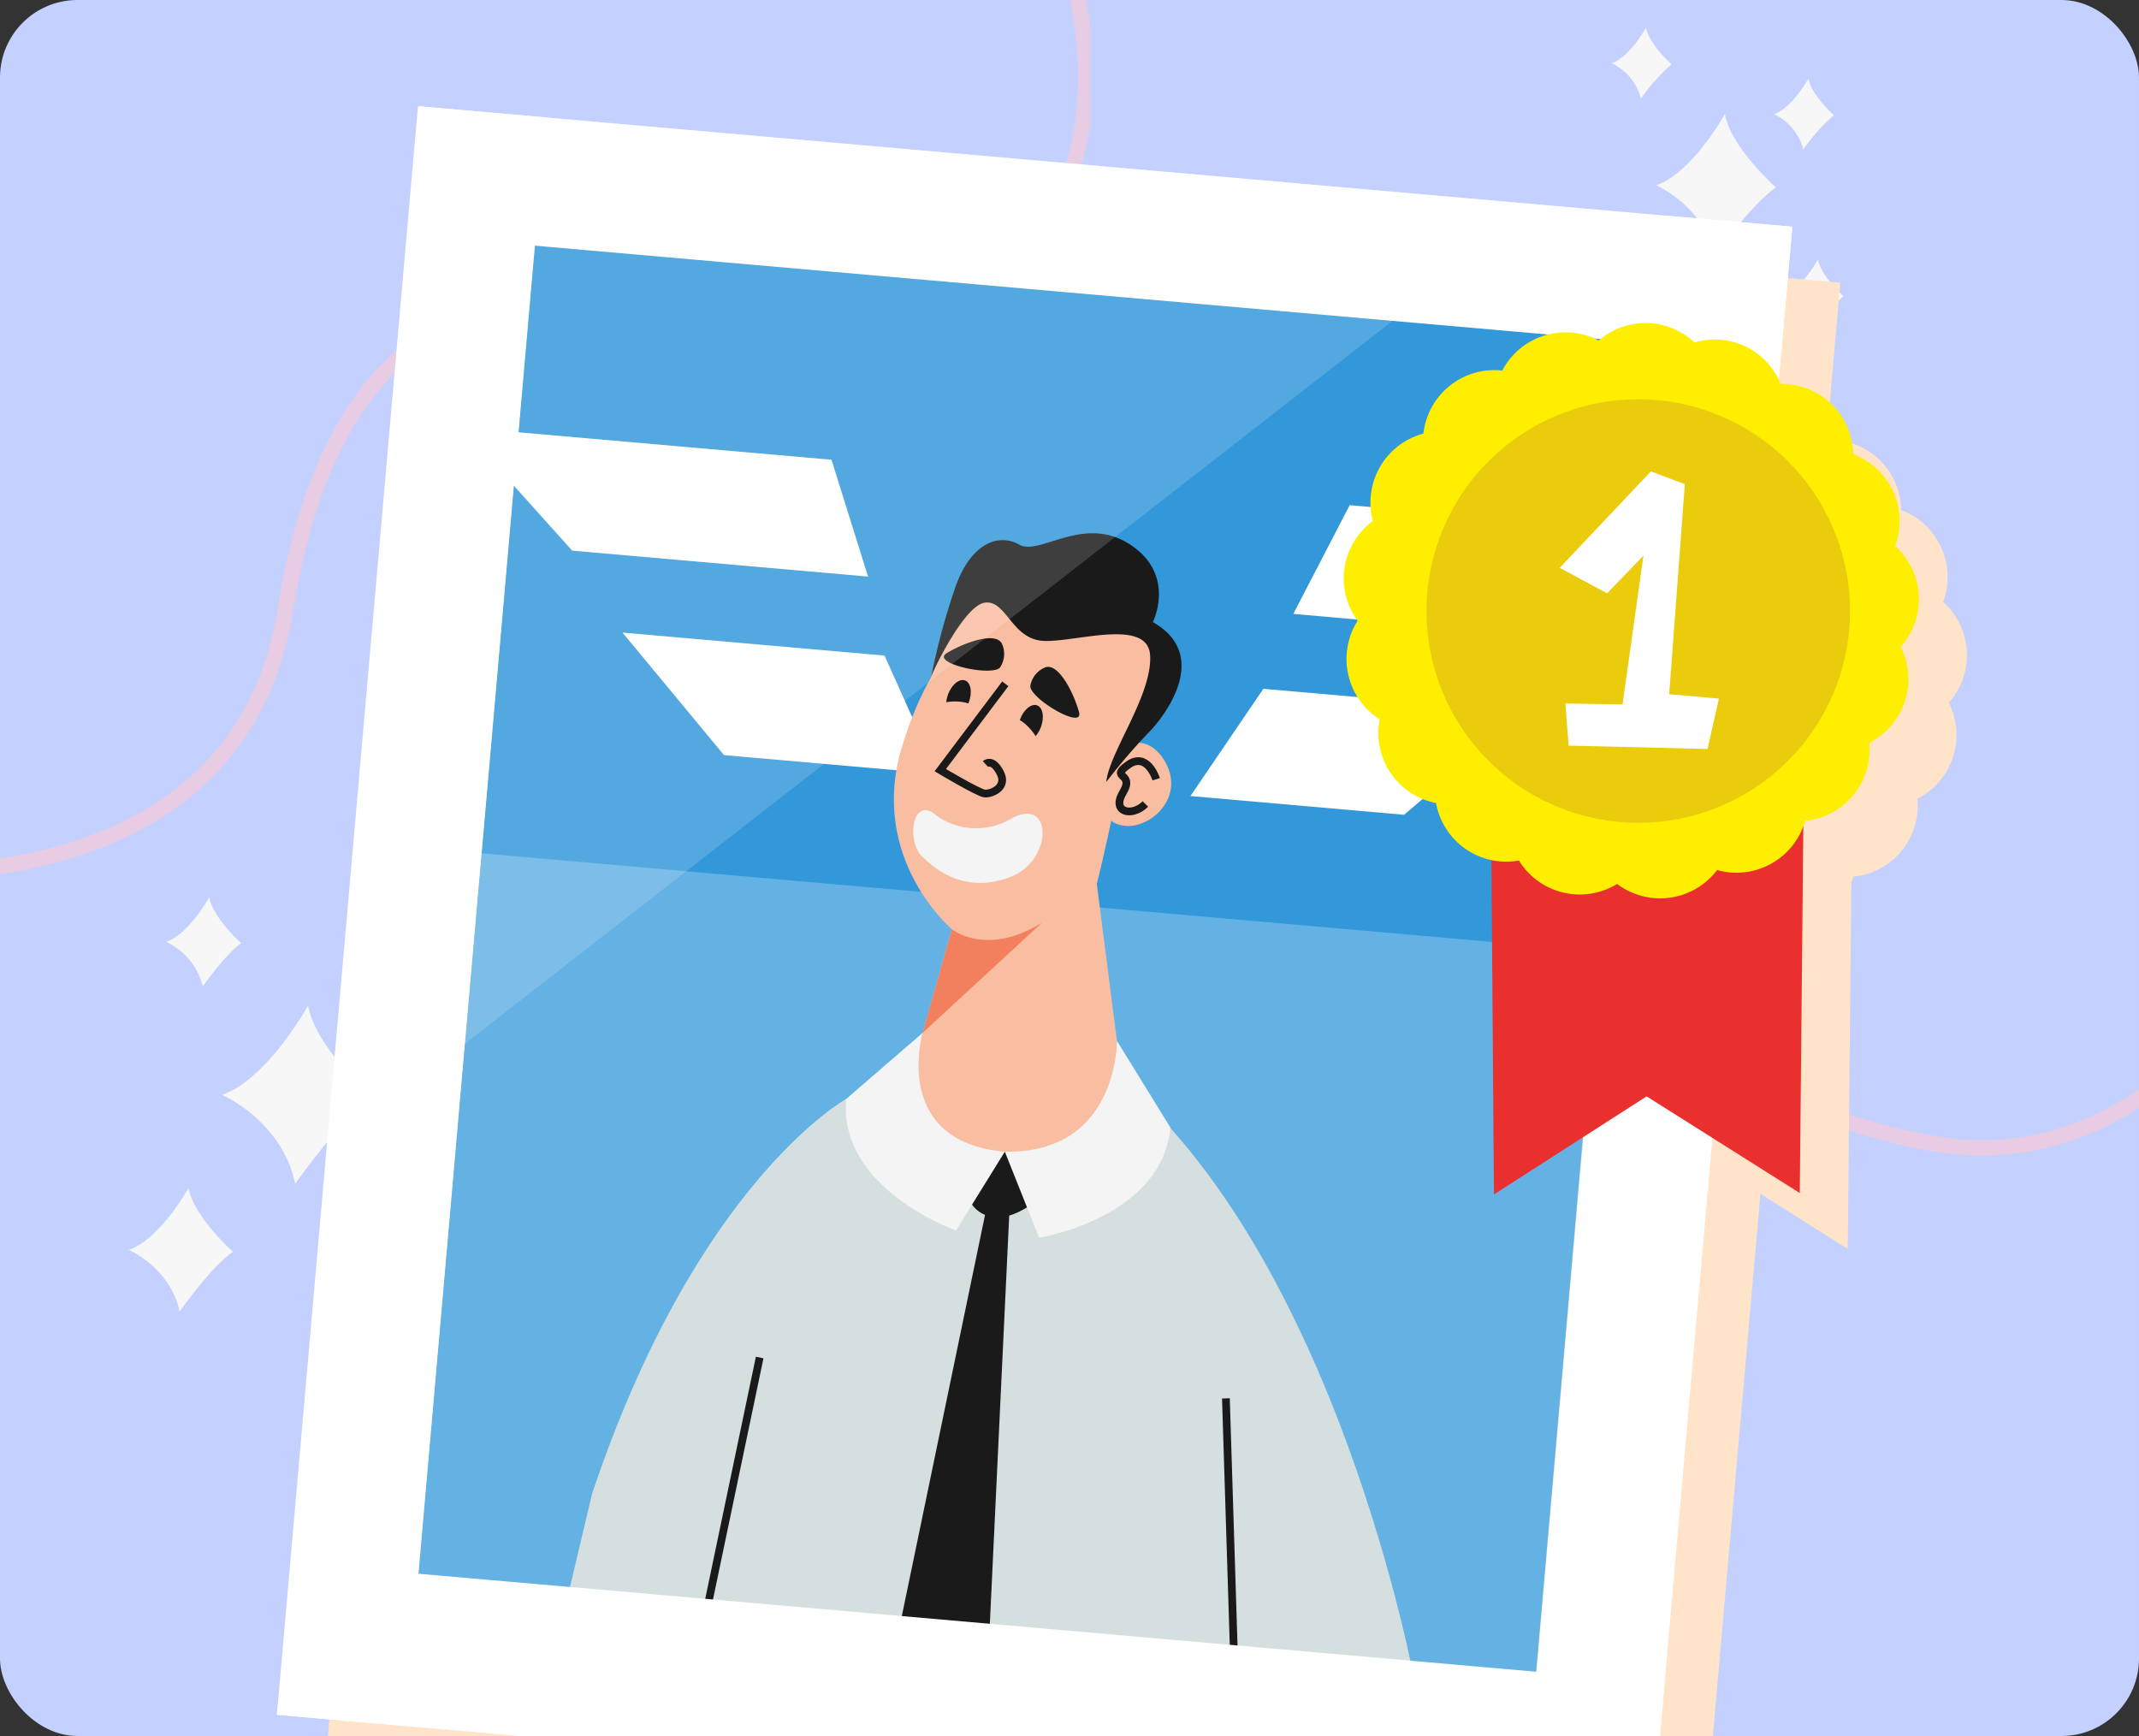 <svg xmlns="http://www.w3.org/2000/svg" xmlns:xlink="http://www.w3.org/1999/xlink" width="276" height="224" viewBox="0 0 276 224">
  <rect x="0" y="0" width="276" height="224" fill="#333333" stroke="none"/>
  <defs>
    <clipPath id="clip-path">
      <rect id="Rectángulo_40829" data-name="Rectángulo 40829" width="276" height="224" rx="10" transform="translate(1125 966)" fill="#c6b3ae"/>
    </clipPath>
    <clipPath id="clip-path-2">
      <rect id="Rectángulo_41937" data-name="Rectángulo 41937" width="309.655" height="297.375" fill="none"/>
    </clipPath>
    <clipPath id="clip-path-3">
      <rect id="Rectángulo_41925" data-name="Rectángulo 41925" width="296.743" height="296.743" fill="none"/>
    </clipPath>
    <clipPath id="clip-path-4">
      <rect id="Rectángulo_41923" data-name="Rectángulo 41923" width="309.655" height="168.725" fill="none"/>
    </clipPath>
    <clipPath id="clip-path-5">
      <rect id="Rectángulo_41924" data-name="Rectángulo 41924" width="154.817" height="122.11" fill="none"/>
    </clipPath>
    <clipPath id="clip-path-7">
      <rect id="Rectángulo_41926" data-name="Rectángulo 41926" width="211.875" height="222.812" fill="none"/>
    </clipPath>
    <clipPath id="clip-path-9">
      <rect id="Rectángulo_41933" data-name="Rectángulo 41933" width="152.402" height="105.598" fill="none"/>
    </clipPath>
    <clipPath id="clip-path-10">
      <rect id="Rectángulo_41934" data-name="Rectángulo 41934" width="54.646" height="54.646" fill="none"/>
    </clipPath>
    <clipPath id="clip-path-11">
      <rect id="Rectángulo_41935" data-name="Rectángulo 41935" width="156.816" height="134.877" fill="none"/>
    </clipPath>
  </defs>
  <g id="Enmascarar_grupo_214" data-name="Enmascarar grupo 214" transform="translate(-1125 -966)" clip-path="url(#clip-path)">
    <g id="Grupo_167898" data-name="Grupo 167898" transform="translate(1110.345 957)">
      <g id="Grupo_167923" data-name="Grupo 167923" clip-path="url(#clip-path-2)">
        <path id="Trazado_156906" data-name="Trazado 156906" d="M0,0H296.743V296.743H0Z" transform="translate(0.586 0.539)" fill="#c4d1ff"/>
        <g id="Grupo_167905" data-name="Grupo 167905" transform="translate(0.586 0.539)">
          <g id="Grupo_167904" data-name="Grupo 167904" clip-path="url(#clip-path-3)">
            <g id="Grupo_167900" data-name="Grupo 167900" transform="translate(-0.586 128.112)" style="mix-blend-mode: multiply;isolation: isolate">
              <g id="Grupo_167899" data-name="Grupo 167899">
                <g id="Grupo_167898-2" data-name="Grupo 167898" clip-path="url(#clip-path-4)">
                  <path id="Trazado_156859" data-name="Trazado 156859" d="M.987,385.565S10.5,326.4,80.813,329.348s51.587-57.66,91.444-86.393,74.994,3.814,100.233,2.415,37.022-28.2,37.022-28.2" transform="translate(-0.401 -216.934)" fill="none" stroke="#e7cce3" stroke-miterlimit="10" stroke-width="2"/>
                </g>
              </g>
            </g>
            <g id="Grupo_167903" data-name="Grupo 167903" transform="translate(-0.055 -0.539)" style="mix-blend-mode: multiply;isolation: isolate">
              <g id="Grupo_167902" data-name="Grupo 167902">
                <g id="Grupo_167901" data-name="Grupo 167901" clip-path="url(#clip-path-5)">
                  <path id="Trazado_156860" data-name="Trazado 156860" d="M.987,121.5s44.838,4.16,50.882-33.655,27.2-45.067,53.265-37.664S165.915,45.009,151.958.3" transform="translate(-0.932 -0.121)" fill="none" stroke="#e7cce3" stroke-miterlimit="10" stroke-width="2"/>
                </g>
              </g>
            </g>
            <path id="Trazado_156861" data-name="Trazado 156861" d="M393.636,39.967s-4.231,7.63-8.864,9.184c0,0,6.186,2.653,7.534,9.153,0,0,4.507-6.468,7.9-8.87,0,0-5.852-5.228-6.568-9.467" transform="translate(-157.001 -16.786)" fill="#f7f7f8"/>
            <path id="Trazado_156862" data-name="Trazado 156862" d="M374.767,71.583s-2.936,5.294-6.15,6.372a9.587,9.587,0,0,1,5.227,6.35s3.127-4.487,5.48-6.154c0,0-4.061-3.627-4.557-6.569" transform="translate(-150.434 -29.638)" fill="#f7f7f8"/>
            <path id="Trazado_156863" data-name="Trazado 156863" d="M414.833,32.243s-2.116,3.815-4.432,4.592a6.911,6.911,0,0,1,3.767,4.576,23.6,23.6,0,0,1,3.949-4.435s-2.926-2.614-3.284-4.734" transform="translate(-167.42 -13.646)" fill="#f7f7f8"/>
            <path id="Trazado_156864" data-name="Trazado 156864" d="M416.91,71.583s-2.116,3.815-4.432,4.592a6.909,6.909,0,0,1,3.767,4.576,23.582,23.582,0,0,1,3.949-4.435s-2.926-2.614-3.284-4.734" transform="translate(-168.264 -29.638)" fill="#f7f7f8"/>
            <path id="Trazado_156865" data-name="Trazado 156865" d="M379.537,21.177s-2.116,3.815-4.432,4.592a6.911,6.911,0,0,1,3.767,4.576,23.6,23.6,0,0,1,3.949-4.435s-2.927-2.614-3.284-4.734" transform="translate(-153.071 -9.148)" fill="#f7f7f8"/>
            <path id="Trazado_156866" data-name="Trazado 156866" d="M84.069,233.794s-5.306,9.568-11.116,11.518c0,0,7.757,3.326,9.447,11.477,0,0,5.652-8.111,9.9-11.123,0,0-7.339-6.556-8.236-11.872" transform="translate(-30.242 -95.58)" fill="#f7f7f8"/>
            <path id="Trazado_156867" data-name="Trazado 156867" d="M60.407,273.441s-3.681,6.639-7.712,7.991c0,0,5.382,2.308,6.554,7.963,0,0,3.921-5.627,6.872-7.717,0,0-5.092-4.549-5.714-8.237" transform="translate(-22.007 -111.697)" fill="#f7f7f8"/>
            <path id="Trazado_156868" data-name="Trazado 156868" d="M110.65,224.107s-2.653,4.784-5.558,5.759a8.666,8.666,0,0,1,4.724,5.739s2.826-4.055,4.952-5.562c0,0-3.67-3.278-4.118-5.936" transform="translate(-43.307 -91.642)" fill="#f7f7f8"/>
            <path id="Trazado_156869" data-name="Trazado 156869" d="M113.254,273.441s-2.653,4.784-5.558,5.759a8.666,8.666,0,0,1,4.724,5.739s2.826-4.055,4.952-5.562c0,0-3.67-3.278-4.118-5.936" transform="translate(-44.366 -111.697)" fill="#f7f7f8"/>
            <path id="Trazado_156870" data-name="Trazado 156870" d="M66.388,210.231s-2.653,4.784-5.558,5.759a8.666,8.666,0,0,1,4.724,5.739s2.826-4.055,4.952-5.562c0,0-3.67-3.278-4.118-5.936" transform="translate(-25.314 -86.001)" fill="#f7f7f8"/>
            <path id="Trazado_156871" data-name="Trazado 156871" d="M378.206,427.616s-4.231,7.63-8.864,9.185c0,0,6.186,2.652,7.534,9.152,0,0,4.507-6.468,7.9-8.87,0,0-5.852-5.228-6.568-9.467" transform="translate(-150.729 -174.371)" fill="#f7f7f8"/>
            <path id="Trazado_156872" data-name="Trazado 156872" d="M359.338,459.232s-2.936,5.294-6.15,6.372a9.587,9.587,0,0,1,5.227,6.35s3.127-4.487,5.48-6.154c0,0-4.061-3.627-4.557-6.569" transform="translate(-144.162 -187.223)" fill="#f7f7f8"/>
            <path id="Trazado_156873" data-name="Trazado 156873" d="M399.4,419.892s-2.116,3.815-4.432,4.592a6.911,6.911,0,0,1,3.767,4.576,23.6,23.6,0,0,1,3.949-4.434s-2.926-2.614-3.284-4.734" transform="translate(-161.147 -171.231)" fill="#f7f7f8"/>
            <path id="Trazado_156874" data-name="Trazado 156874" d="M401.48,459.232s-2.116,3.815-4.432,4.592a6.911,6.911,0,0,1,3.767,4.576,23.6,23.6,0,0,1,3.949-4.435s-2.926-2.614-3.284-4.734" transform="translate(-161.992 -187.223)" fill="#f7f7f8"/>
            <path id="Trazado_156875" data-name="Trazado 156875" d="M364.108,408.827s-2.116,3.815-4.432,4.592A6.909,6.909,0,0,1,363.443,418a23.6,23.6,0,0,1,3.949-4.435s-2.926-2.614-3.284-4.734" transform="translate(-146.799 -166.733)" fill="#f7f7f8"/>
          </g>
        </g>
        <g id="Grupo_167911" data-name="Grupo 167911">
          <g id="Grupo_167910" data-name="Grupo 167910" clip-path="url(#clip-path-2)">
            <g id="Grupo_167909" data-name="Grupo 167909" transform="translate(56.572 29.917)" style="mix-blend-mode: multiply;isolation: isolate">
              <g id="Grupo_167908" data-name="Grupo 167908">
                <g id="Grupo_167907" data-name="Grupo 167907" clip-path="url(#clip-path-7)">
                  <path id="Trazado_156876" data-name="Trazado 156876" d="M307.2,114.06a9.215,9.215,0,0,0-3.071-6.9,9.215,9.215,0,0,0-5.41-11.849,9.215,9.215,0,0,0-9.349-9.071c-.072-.176-.157-.347-.24-.519l.282-3.218,1.45-16.543-16.543-1.45L113.824,50.436l-.3-.027-18.2,207.558.3.026,177.063,15.227,7.865-89.691,11.273,7.115.457-47.3c.092-.244.181-.489.252-.739a9.213,9.213,0,0,0,8.274-10.06,9.213,9.213,0,0,0,4.049-12.38,9.2,9.2,0,0,0,2.341-6.1" transform="translate(-95.322 -50.409)" fill="#ffe4ca"/>
                </g>
              </g>
            </g>
          </g>
        </g>
        <rect id="Rectángulo_41928" data-name="Rectángulo 41928" width="177.693" height="144.805" transform="matrix(0.087, -0.996, 0.996, 0.087, 68.382, 215.111)" fill="#3398d9"/>
        <rect id="Rectángulo_41929" data-name="Rectángulo 41929" width="208.355" height="16.606" transform="translate(50.384 230.264) rotate(-84.989)" fill="#fff"/>
        <rect id="Rectángulo_41930" data-name="Rectángulo 41930" width="208.355" height="16.606" transform="translate(211.179 244.365) rotate(-84.989)" fill="#fff"/>
        <rect id="Rectángulo_41931" data-name="Rectángulo 41931" width="16.606" height="177.716" transform="translate(67.434 39.276) rotate(-84.989)" fill="#fff"/>
        <path id="Trazado_156877" data-name="Trazado 156877" d="M124.994,108.063l47.763,4.188,4.716,15.077L139.3,123.981Z" transform="translate(-50.812 -43.929)" fill="#fff"/>
        <path id="Trazado_156878" data-name="Trazado 156878" d="M160.03,152.7l33.811,2.965,6.856,15.264-27.563-2.417Z" transform="translate(-65.055 -62.075)" fill="#fff"/>
        <path id="Trazado_156879" data-name="Trazado 156879" d="M360.911,129.188,313.148,125l-7.268,14.026,38.177,3.348Z" transform="translate(-124.345 -50.814)" fill="#fff"/>
        <path id="Trazado_156880" data-name="Trazado 156880" d="M326.732,167.885l-33.811-2.965-9.408,13.838,27.563,2.417Z" transform="translate(-115.252 -67.042)" fill="#fff"/>
        <g id="Grupo_167922" data-name="Grupo 167922">
          <g id="Grupo_167921" data-name="Grupo 167921" clip-path="url(#clip-path-2)">
            <g id="Grupo_167914" data-name="Grupo 167914" transform="translate(68.65 119.11)" opacity="0.47">
              <g id="Grupo_167913" data-name="Grupo 167913">
                <g id="Grupo_167912" data-name="Grupo 167912" clip-path="url(#clip-path-9)">
                  <rect id="Rectángulo_41932" data-name="Rectángulo 41932" width="93.305" height="144.806" transform="translate(0 92.948) rotate(-84.989)" fill="#9cd1f1"/>
                </g>
              </g>
            </g>
            <path id="Trazado_156881" data-name="Trazado 156881" d="M183.749,251.76s-19.263,10.613-32.767,50.916l-3.572,15.059L257.2,327.363s-9.965-55.353-39.073-79.036Z" transform="translate(-59.924 -100.949)" fill="#d6dfe0"/>
            <path id="Trazado_156882" data-name="Trazado 156882" d="M245.344,139.649c1.827-.577,10.376,6.5,10.946,9.6a19.59,19.59,0,0,1-.834,9.517c-.918,2.117-7.524,10.09-7.524,10.09l-20.509-13.708-.339-1.976s2.237-11.242,4.893-12.7,13.368-.83,13.368-.83" transform="translate(-92.313 -56.715)" fill="#f9bda1"/>
            <path id="Trazado_156883" data-name="Trazado 156883" d="M230.956,149.879s-6.312.941-10.827,15.5,6.39,23.732,6.39,23.732l-5.833,20.667s6.645,15.533,28.382,3.486l-3.849-29.988s4.594-18.284,4.211-25.294-12.568-12.958-18.475-8.1" transform="translate(-89.04 -60.208)" fill="#f9bda1"/>
            <path id="Trazado_156884" data-name="Trazado 156884" d="M264.9,178.2s4.471-3.967,7.365.646-1.556,8.812-4.988,8.516c-4.725-.408-2.562-7.057-2.47-8.109Z" transform="translate(-107.416 -71.795)" fill="#f9bda1"/>
            <path id="Trazado_156885" data-name="Trazado 156885" d="M229.06,216.629s4.413,3.624,11.594-.818l-15.37,14.2Z" transform="translate(-91.581 -87.73)" fill="#f27f5e"/>
            <path id="Trazado_156886" data-name="Trazado 156886" d="M249.711,163.2s.121-.156.331-.422a74.562,74.562,0,0,1,5-5.819c2-1.952,8.375-10.042.682-14.39,0,0,3.065-6.105-2.947-10.017s-11.647,1.511-14.276.025-6.245-.318-8.3,5.589a90.575,90.575,0,0,0-3.115,11.59c.106-.641,4.25-9.279,6.925-9.693s3.391,4.229,7.016,4.864,14.012-3.2,14.341,1.906-5.311,12.578-5.654,16.367" transform="translate(-92.313 -53.295)" fill="#1a1a1a"/>
            <path id="Trazado_156887" data-name="Trazado 156887" d="M233.33,165.875c-.473,1.267-1.458,2.069-2.2,1.792s-.959-1.529-.485-2.8,1.458-2.069,2.2-1.792.958,1.528.485,2.8" transform="translate(-93.659 -66.272)" fill="#1a1a1a"/>
            <path id="Trazado_156888" data-name="Trazado 156888" d="M248.992,171.293c-.473,1.267-1.458,2.069-2.2,1.792s-.959-1.528-.485-2.8,1.458-2.069,2.2-1.792.958,1.528.485,2.8" transform="translate(-100.026 -68.474)" fill="#1a1a1a"/>
            <path id="Trazado_156889" data-name="Trazado 156889" d="M226.517,168.444s3.055-1.463,5.557-.378-1.672,4.808-3.506,2.716-2.051-2.338-2.051-2.338" transform="translate(-92.082 -68.158)" fill="#f9bda1"/>
            <path id="Trazado_156890" data-name="Trazado 156890" d="M247.76,175.315s-1.094-3.206-3.62-4.233-2.264,4.56.513,4.405,3.106-.172,3.106-.172" transform="translate(-98.538 -69.496)" fill="#f9bda1"/>
            <path id="Trazado_156891" data-name="Trazado 156891" d="M237.513,163.83l-8.388,11.14s4.931,2.951,5.737,3.022,3.005-.752,1.99-2.69-1.9-1.121-1.9-1.121" transform="translate(-93.143 -66.599)" fill="none" stroke="#1a1a1a" stroke-miterlimit="10" stroke-width="1"/>
            <path id="Trazado_156892" data-name="Trazado 156892" d="M225.706,191.593a8.8,8.8,0,0,0,10.049.881c5.487-3.191,5.648,5.327-.019,7.471s-9.343-.755-11.307-2.6-1.465-7.308,1.277-5.751" transform="translate(-90.75 -77.773)" fill="#f4f4f4"/>
            <path id="Trazado_156893" data-name="Trazado 156893" d="M248.7,162.616a3.136,3.136,0,0,1,2.016-2.434c1.693-.449,3.615,3.4,4.268,5.8s-6.359-1.761-6.284-3.369" transform="translate(-101.102 -65.101)" fill="#1a1a1a"/>
            <path id="Trazado_156894" data-name="Trazado 156894" d="M237.148,157.7a3.135,3.135,0,0,0,.2-3.154c-.926-1.486-4.962.006-7.083,1.312s5.842,3.065,6.887,1.842" transform="translate(-93.459 -62.575)" fill="#1a1a1a"/>
            <path id="Trazado_156895" data-name="Trazado 156895" d="M272.82,182.981s-1.145-3.63-3.63-1.848.921.941-.645,3.529,1.151,3.243,2.88,1.513" transform="translate(-108.977 -73.433)" fill="none" stroke="#1a1a1a" stroke-miterlimit="10" stroke-width="1"/>
            <path id="Trazado_156896" data-name="Trazado 156896" d="M218.484,239.73s-4.11,14.042,10.607,15.333L222.8,265.227s-15.213-5.316-14.191-16.962Z" transform="translate(-84.781 -97.454)" fill="#f4f4f4"/>
            <path id="Trazado_156897" data-name="Trazado 156897" d="M257.624,241.468s.173,14.571-14.468,14.3l4.43,11.105s15.9-2.588,16.927-14.234Z" transform="translate(-98.846 -98.16)" fill="#f4f4f4"/>
            <path id="Trazado_156898" data-name="Trazado 156898" d="M240.262,265.566l-4.224,6.822s2.113,3.446,7.087.356Z" transform="translate(-95.953 -107.956)" fill="#1a1a1a"/>
            <path id="Trazado_156899" data-name="Trazado 156899" d="M231.6,274.96l-11.9,57.364,11.879.213L234.3,275.2Z" transform="translate(-89.309 -111.775)" fill="#1a1a1a"/>
            <line id="Línea_539" data-name="Línea 539" y1="34.204" x2="7.157" transform="translate(105.52 184.164)" fill="none" stroke="#1a1a1a" stroke-miterlimit="10" stroke-width="1"/>
            <line id="Línea_540" data-name="Línea 540" x1="1.095" y1="34.928" transform="translate(172.836 189.439)" fill="none" stroke="#1a1a1a" stroke-miterlimit="10" stroke-width="1"/>
            <path id="Trazado_156900" data-name="Trazado 156900" d="M263.955,370.434l-1.723,19.657L84.894,374.54l2.024-19.63Z" transform="translate(-34.51 -144.276)" fill="#fff"/>
            <path id="Trazado_156901" data-name="Trazado 156901" d="M348.793,179.23l.417,55.691,19.7-12.653,19.764,12.473.561-58.118Z" transform="translate(-141.789 -71.8)" fill="#ea2f2f"/>
            <path id="Trazado_156902" data-name="Trazado 156902" d="M391.064,121.069a9.214,9.214,0,0,0-3.071-6.9,9.215,9.215,0,0,0-5.41-11.849,9.214,9.214,0,0,0-9.348-9.071A9.21,9.21,0,0,0,362.1,87.9a9.211,9.211,0,0,0-12.356-.249A9.216,9.216,0,0,0,337.3,91.525a9.215,9.215,0,0,0-10.174,8.134,9.213,9.213,0,0,0-6.519,11.276,9.215,9.215,0,0,0-1.972,12.876,9.215,9.215,0,0,0,2.845,12.711,9.214,9.214,0,0,0,7.273,10.806,9.215,9.215,0,0,0,10.7,7.422,9.214,9.214,0,0,0,12.67,3.021,9.214,9.214,0,0,0,12.9-1.794,9.214,9.214,0,0,0,11.366-6.363,9.213,9.213,0,0,0,8.274-10.06,9.213,9.213,0,0,0,4.049-12.38,9.2,9.2,0,0,0,2.341-6.1" transform="translate(-128.806 -34.712)" fill="#feee00"/>
            <g id="Grupo_167917" data-name="Grupo 167917" transform="translate(198.721 60.517)" opacity="0.46">
              <g id="Grupo_167916" data-name="Grupo 167916">
                <g id="Grupo_167915" data-name="Grupo 167915" clip-path="url(#clip-path-10)">
                  <path id="Trazado_156903" data-name="Trazado 156903" d="M389.379,131.679a27.322,27.322,0,1,1-24.831-29.6,27.323,27.323,0,0,1,24.831,29.6" transform="translate(-334.838 -101.969)" fill="#d3a31c"/>
                </g>
              </g>
            </g>
            <path id="Trazado_156904" data-name="Trazado 156904" d="M375.558,117.654,363.8,130.094l6.111,3.293,4.693-4.861-2.7,19.195-7.376-.119.422,5.436,17.921.432,1.47-6.5-6.417-.563,2.018-27.106Z" transform="translate(-147.89 -47.828)" fill="#fff"/>
            <g id="Grupo_167920" data-name="Grupo 167920" transform="translate(56.754 22.732)" opacity="0.16">
              <g id="Grupo_167919" data-name="Grupo 167919">
                <g id="Grupo_167918" data-name="Grupo 167918" clip-path="url(#clip-path-11)">
                  <path id="Trazado_156905" data-name="Trazado 156905" d="M252.444,50.99,95.629,173.18,107.759,38.3Z" transform="translate(-95.629 -38.303)" fill="#fff"/>
                </g>
              </g>
            </g>
          </g>
        </g>
      </g>
    </g>
  </g>
</svg>
